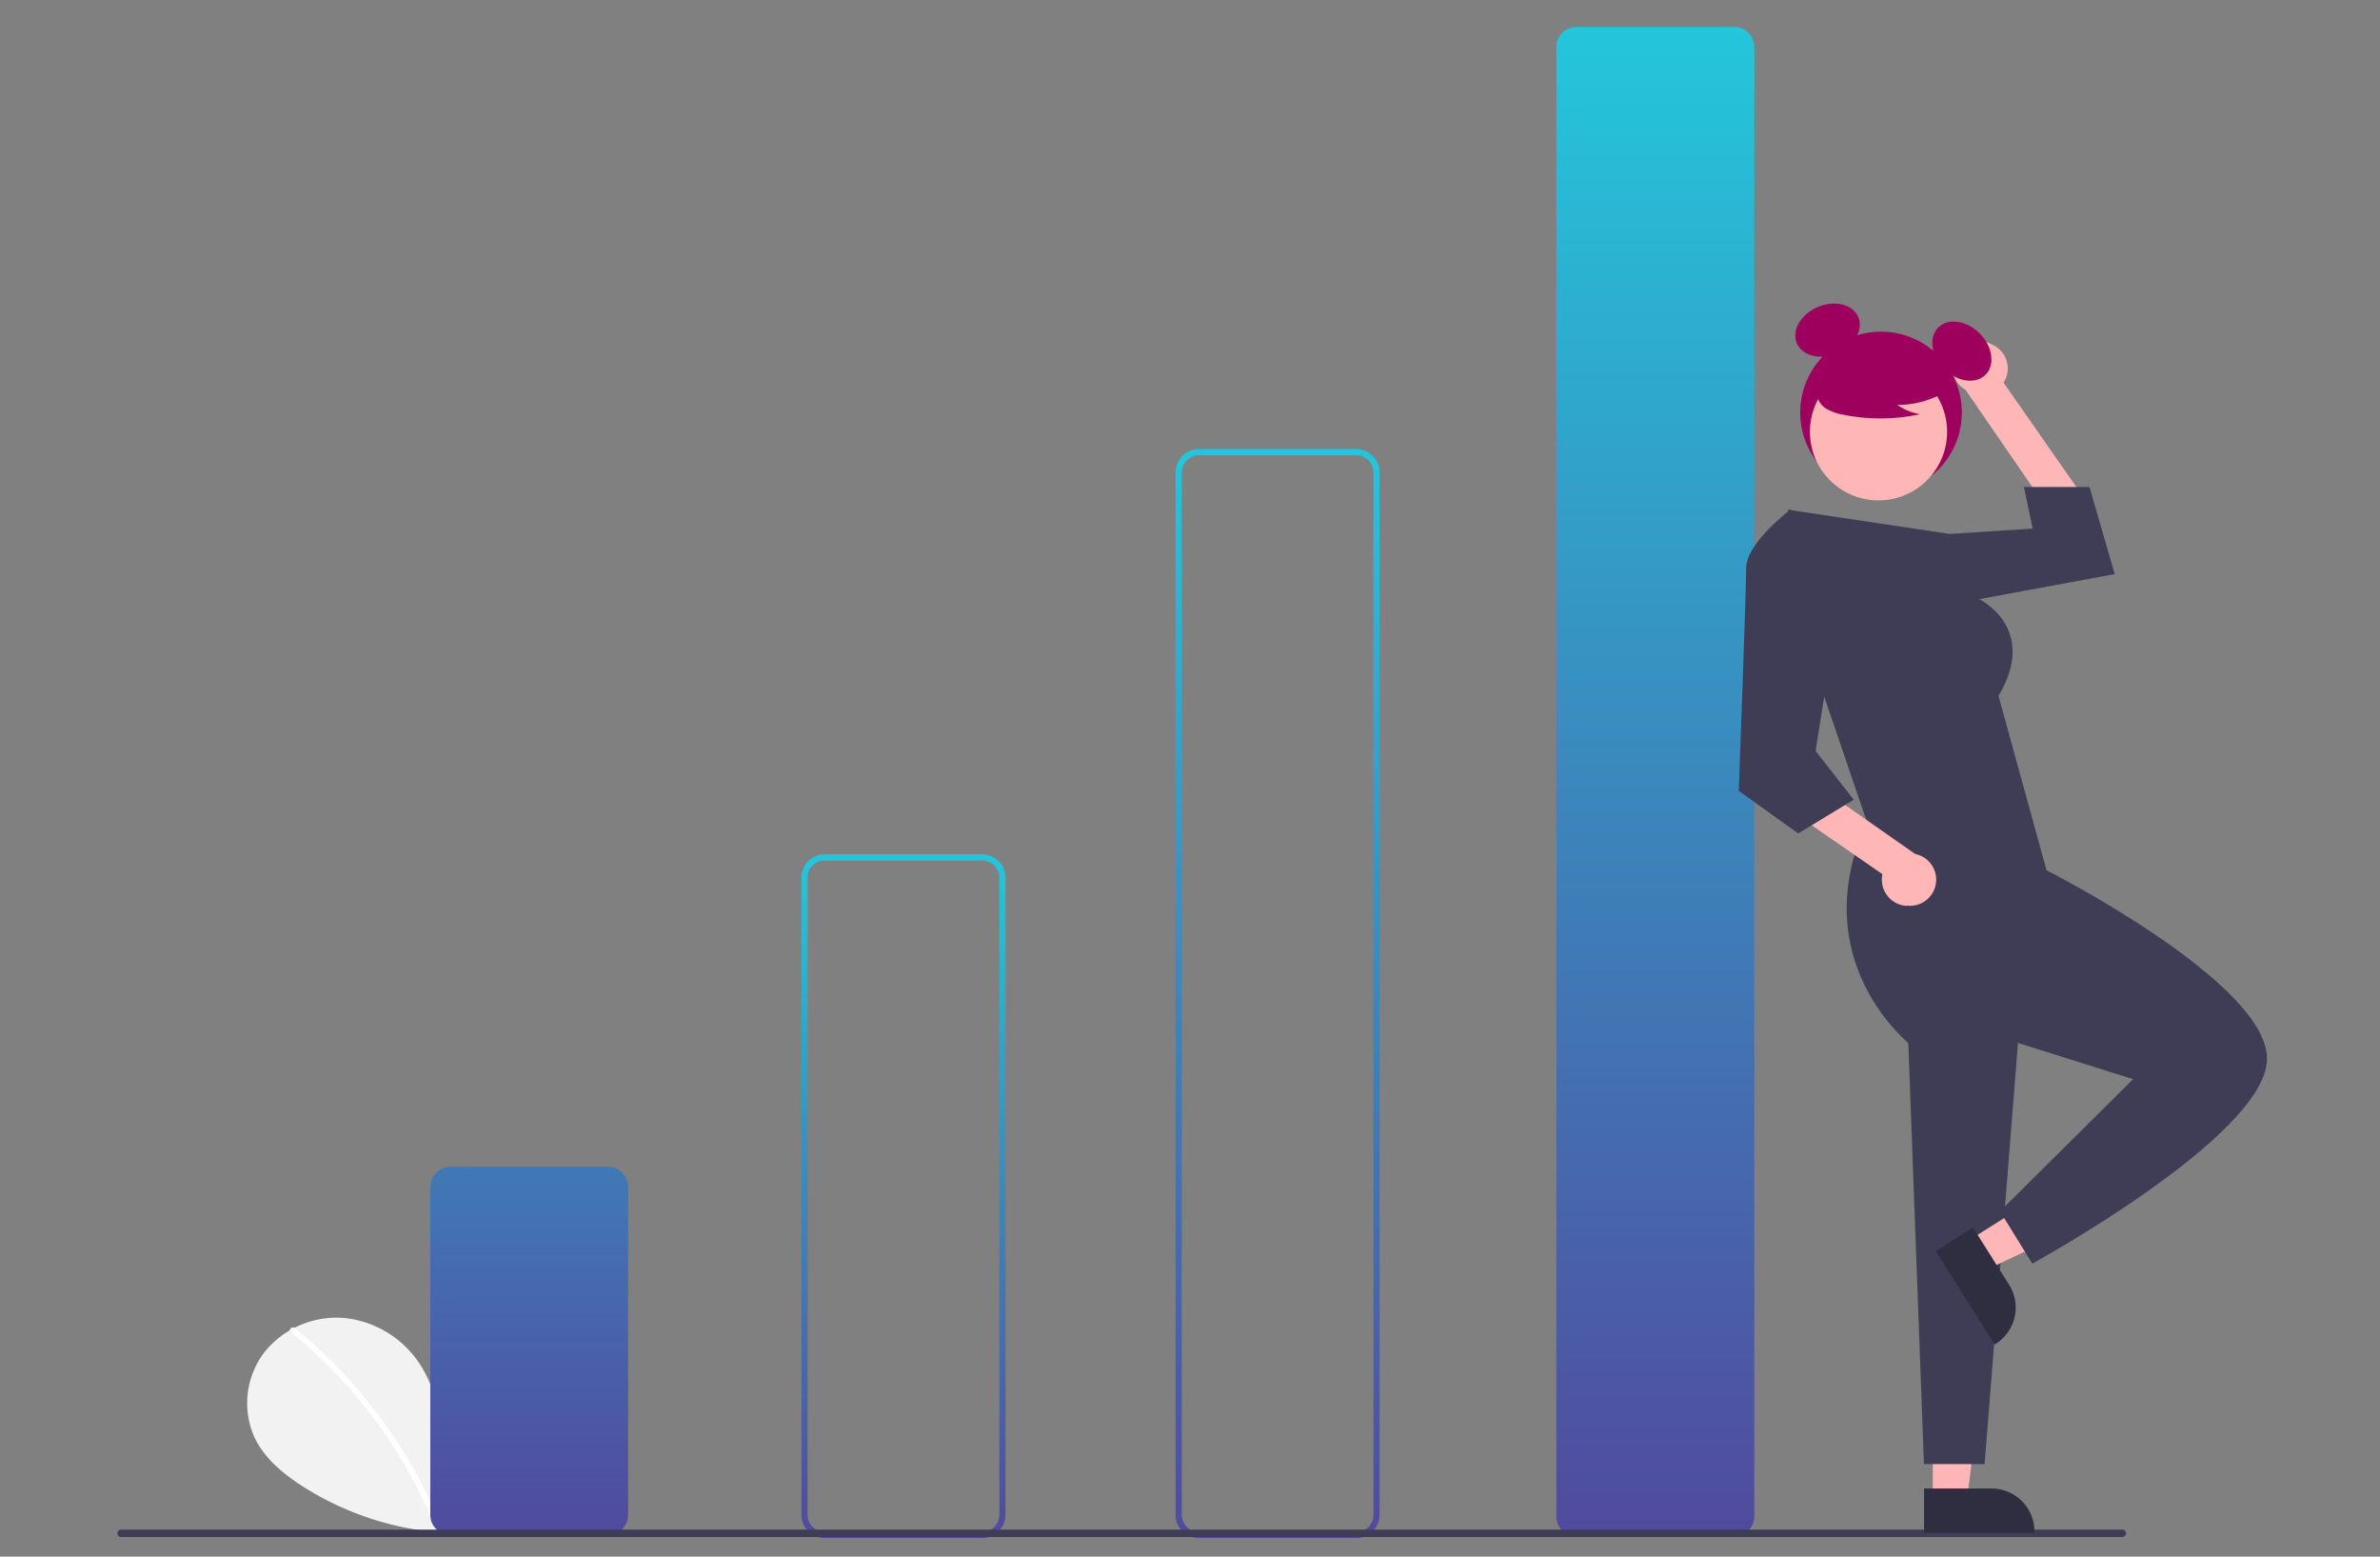 <svg id="Capa_1" data-name="Capa 1" xmlns="http://www.w3.org/2000/svg" xmlns:xlink="http://www.w3.org/1999/xlink" viewBox="0 0 364 238"><rect x="0" y="0" width="364" height="238" fill="#808080" stroke="none"/><defs><style>.cls-1{fill:#f2f2f2;}.cls-2{fill:#fff;}.cls-3{fill:url(#Degradado_sin_nombre_10);}.cls-4{fill:url(#Degradado_sin_nombre_2);}.cls-5{fill:url(#Degradado_sin_nombre_2-2);}.cls-6{fill:url(#Degradado_sin_nombre_2-3);}.cls-7{fill:#3f3d56;}.cls-8{fill:#ffb6b6;}.cls-9{fill:#2f2e41;}.cls-10{fill:#9e005d;}</style><linearGradient id="Degradado_sin_nombre_10" x1="80.95" y1="178.4" x2="80.95" y2="234.68" gradientUnits="userSpaceOnUse"><stop offset="0" stop-color="#4079b5"/><stop offset="0.32" stop-color="#4669ad"/><stop offset="1" stop-color="#514a9d"/></linearGradient><linearGradient id="Degradado_sin_nombre_2" x1="138.17" y1="130.63" x2="138.17" y2="235.16" gradientUnits="userSpaceOnUse"><stop offset="0" stop-color="#24c6dc"/><stop offset="1" stop-color="#514a9d"/></linearGradient><linearGradient id="Degradado_sin_nombre_2-2" x1="195.4" y1="68.68" x2="195.4" y2="235.16" xlink:href="#Degradado_sin_nombre_2"/><linearGradient id="Degradado_sin_nombre_2-3" x1="253.16" y1="4.12" x2="253.16" y2="234.92" xlink:href="#Degradado_sin_nombre_2"/></defs><path class="cls-1" d="M77.55,234a46,46,0,0,1-31.47-6.88c-2.88-1.88-5.64-4.19-7.13-7.29a12.79,12.79,0,0,1,1.58-13.19A14.12,14.12,0,0,1,53,201.55a15.74,15.74,0,0,1,11.4,7.31c2.73,4.37,3.26,9.73,3.71,14.86a5.86,5.86,0,0,1,6.67-3.7,7,7,0,0,1,5.17,5.9,8.59,8.59,0,0,1-3.09,7.42"/><path class="cls-2" d="M44.5,203.69a75,75,0,0,1,22.08,29.78c.21.51,1.06.29.85-.24a75.82,75.82,0,0,0-11.82-19.74,75.4,75.4,0,0,0-10.49-10.42C44.68,202.72,44.06,203.33,44.5,203.69Z"/><path class="cls-3" d="M93,234.68H68.88a3.07,3.07,0,0,1-3.07-3.07V181.48a3.08,3.08,0,0,1,3.07-3.08H93a3.08,3.08,0,0,1,3.07,3.08v50.13A3.07,3.07,0,0,1,93,234.68Z"/><path class="cls-4" d="M150.23,235.16H126.11a3.54,3.54,0,0,1-3.54-3.55V134.18a3.55,3.55,0,0,1,3.54-3.55h24.12a3.56,3.56,0,0,1,3.55,3.55v97.43A3.55,3.55,0,0,1,150.23,235.16ZM126.11,131.58a2.61,2.61,0,0,0-2.6,2.6v97.43a2.6,2.6,0,0,0,2.6,2.6h24.12a2.61,2.61,0,0,0,2.61-2.6V134.18a2.62,2.62,0,0,0-2.61-2.6Z"/><path class="cls-5" d="M207.46,235.16H183.34a3.56,3.56,0,0,1-3.55-3.55V72.22a3.56,3.56,0,0,1,3.55-3.54h24.12A3.55,3.55,0,0,1,211,72.22V231.61A3.55,3.55,0,0,1,207.46,235.16ZM183.34,69.62a2.61,2.61,0,0,0-2.6,2.6V231.61a2.6,2.6,0,0,0,2.6,2.6h24.12a2.59,2.59,0,0,0,2.6-2.6V72.22a2.6,2.6,0,0,0-2.6-2.6Z"/><path class="cls-6" d="M265.22,234.92H241.1a3.08,3.08,0,0,1-3.07-3.07V7.19a3.07,3.07,0,0,1,3.07-3.07h24.12a3.07,3.07,0,0,1,3.08,3.07V231.85A3.08,3.08,0,0,1,265.22,234.92Z"/><path class="cls-7" d="M324.59,235H18.45a.57.57,0,0,1,0-1.13H324.59a.57.57,0,0,1,.56.57A.56.56,0,0,1,324.59,235Z"/><path class="cls-8" d="M304.6,52.65a4,4,0,0,0-4,6.94l14.1,20.5,3.8-4.29L306.43,58.51a3.78,3.78,0,0,0,.33-.63,4,4,0,0,0-2.16-5.23Z"/><polygon class="cls-8" points="295.61 209.1 303.33 209.1 300.84 229.29 295.61 229.29 295.61 209.1"/><polygon class="cls-7" points="291.69 154.93 294.25 223.85 303.53 223.85 308.99 154.93 291.69 154.93"/><polygon class="cls-7" points="299.96 92.11 323.43 87.78 319.57 74.46 309.54 74.46 310.88 80.81 298.17 81.64 294.47 83.5 299.96 92.11"/><path class="cls-9" d="M294.27,227.58h10.31a6.57,6.57,0,0,1,6.57,6.57v.22H294.27Z"/><circle class="cls-10" cx="287.69" cy="63.07" r="12.36"/><ellipse class="cls-10" cx="300.05" cy="53.69" rx="3.84" ry="5.11" transform="translate(49.92 227.89) rotate(-45)"/><ellipse class="cls-10" cx="279.51" cy="50.47" rx="5.11" ry="3.84" transform="translate(2.64 113.86) rotate(-23.13)"/><circle class="cls-8" cx="287.3" cy="66.02" r="10.49"/><path class="cls-10" d="M297,60.56a3.49,3.49,0,0,0-.32-4.14,7.18,7.18,0,0,0-3.82-2.16A15.37,15.37,0,0,0,280,56.84c-1.19.9-2.34,2.24-2.08,3.72a3.07,3.07,0,0,0,1.52,2,7.58,7.58,0,0,0,2.45.84,28.71,28.71,0,0,0,11.75-.07,8.62,8.62,0,0,1-3.46-1.42,14.27,14.27,0,0,0,8.15-2.52Z"/><polygon class="cls-8" points="318.07 178.92 322.2 185.45 303.8 194.14 301 189.72 318.07 178.92"/><path class="cls-9" d="M301.74,187.67l5.51,8.72h0a6.56,6.56,0,0,1-2,9.06l-.18.12-9-14.27Z"/><path class="cls-7" d="M278.82,106l6.7,19.64c-9.72,21.29,6.62,34.06,6.62,34.06l15-.71L326.24,165,305.88,185.2l4.94,8s35.24-19.26,35.89-31S313,133.06,313,133.06l-7.35-26.67c6.3-10.53-3.18-14.92-3.18-14.92l-4.26-9.83-24.78-3.71Z"/><path class="cls-8" d="M291.62,138.46a4,4,0,0,0,1.29-7.89L272.52,116.3l-2,5.35,17.38,12a3.34,3.34,0,0,0-.08.7,4,4,0,0,0,3.85,4.15Z"/><path class="cls-7" d="M280.44,97.43l-2.76,17.39,5.84,7.45-8.5,5.16-9.09-6.51s1.13-30.26,1.13-34.07,6.75-8.92,6.75-8.92l5.09,4Z"/></svg>